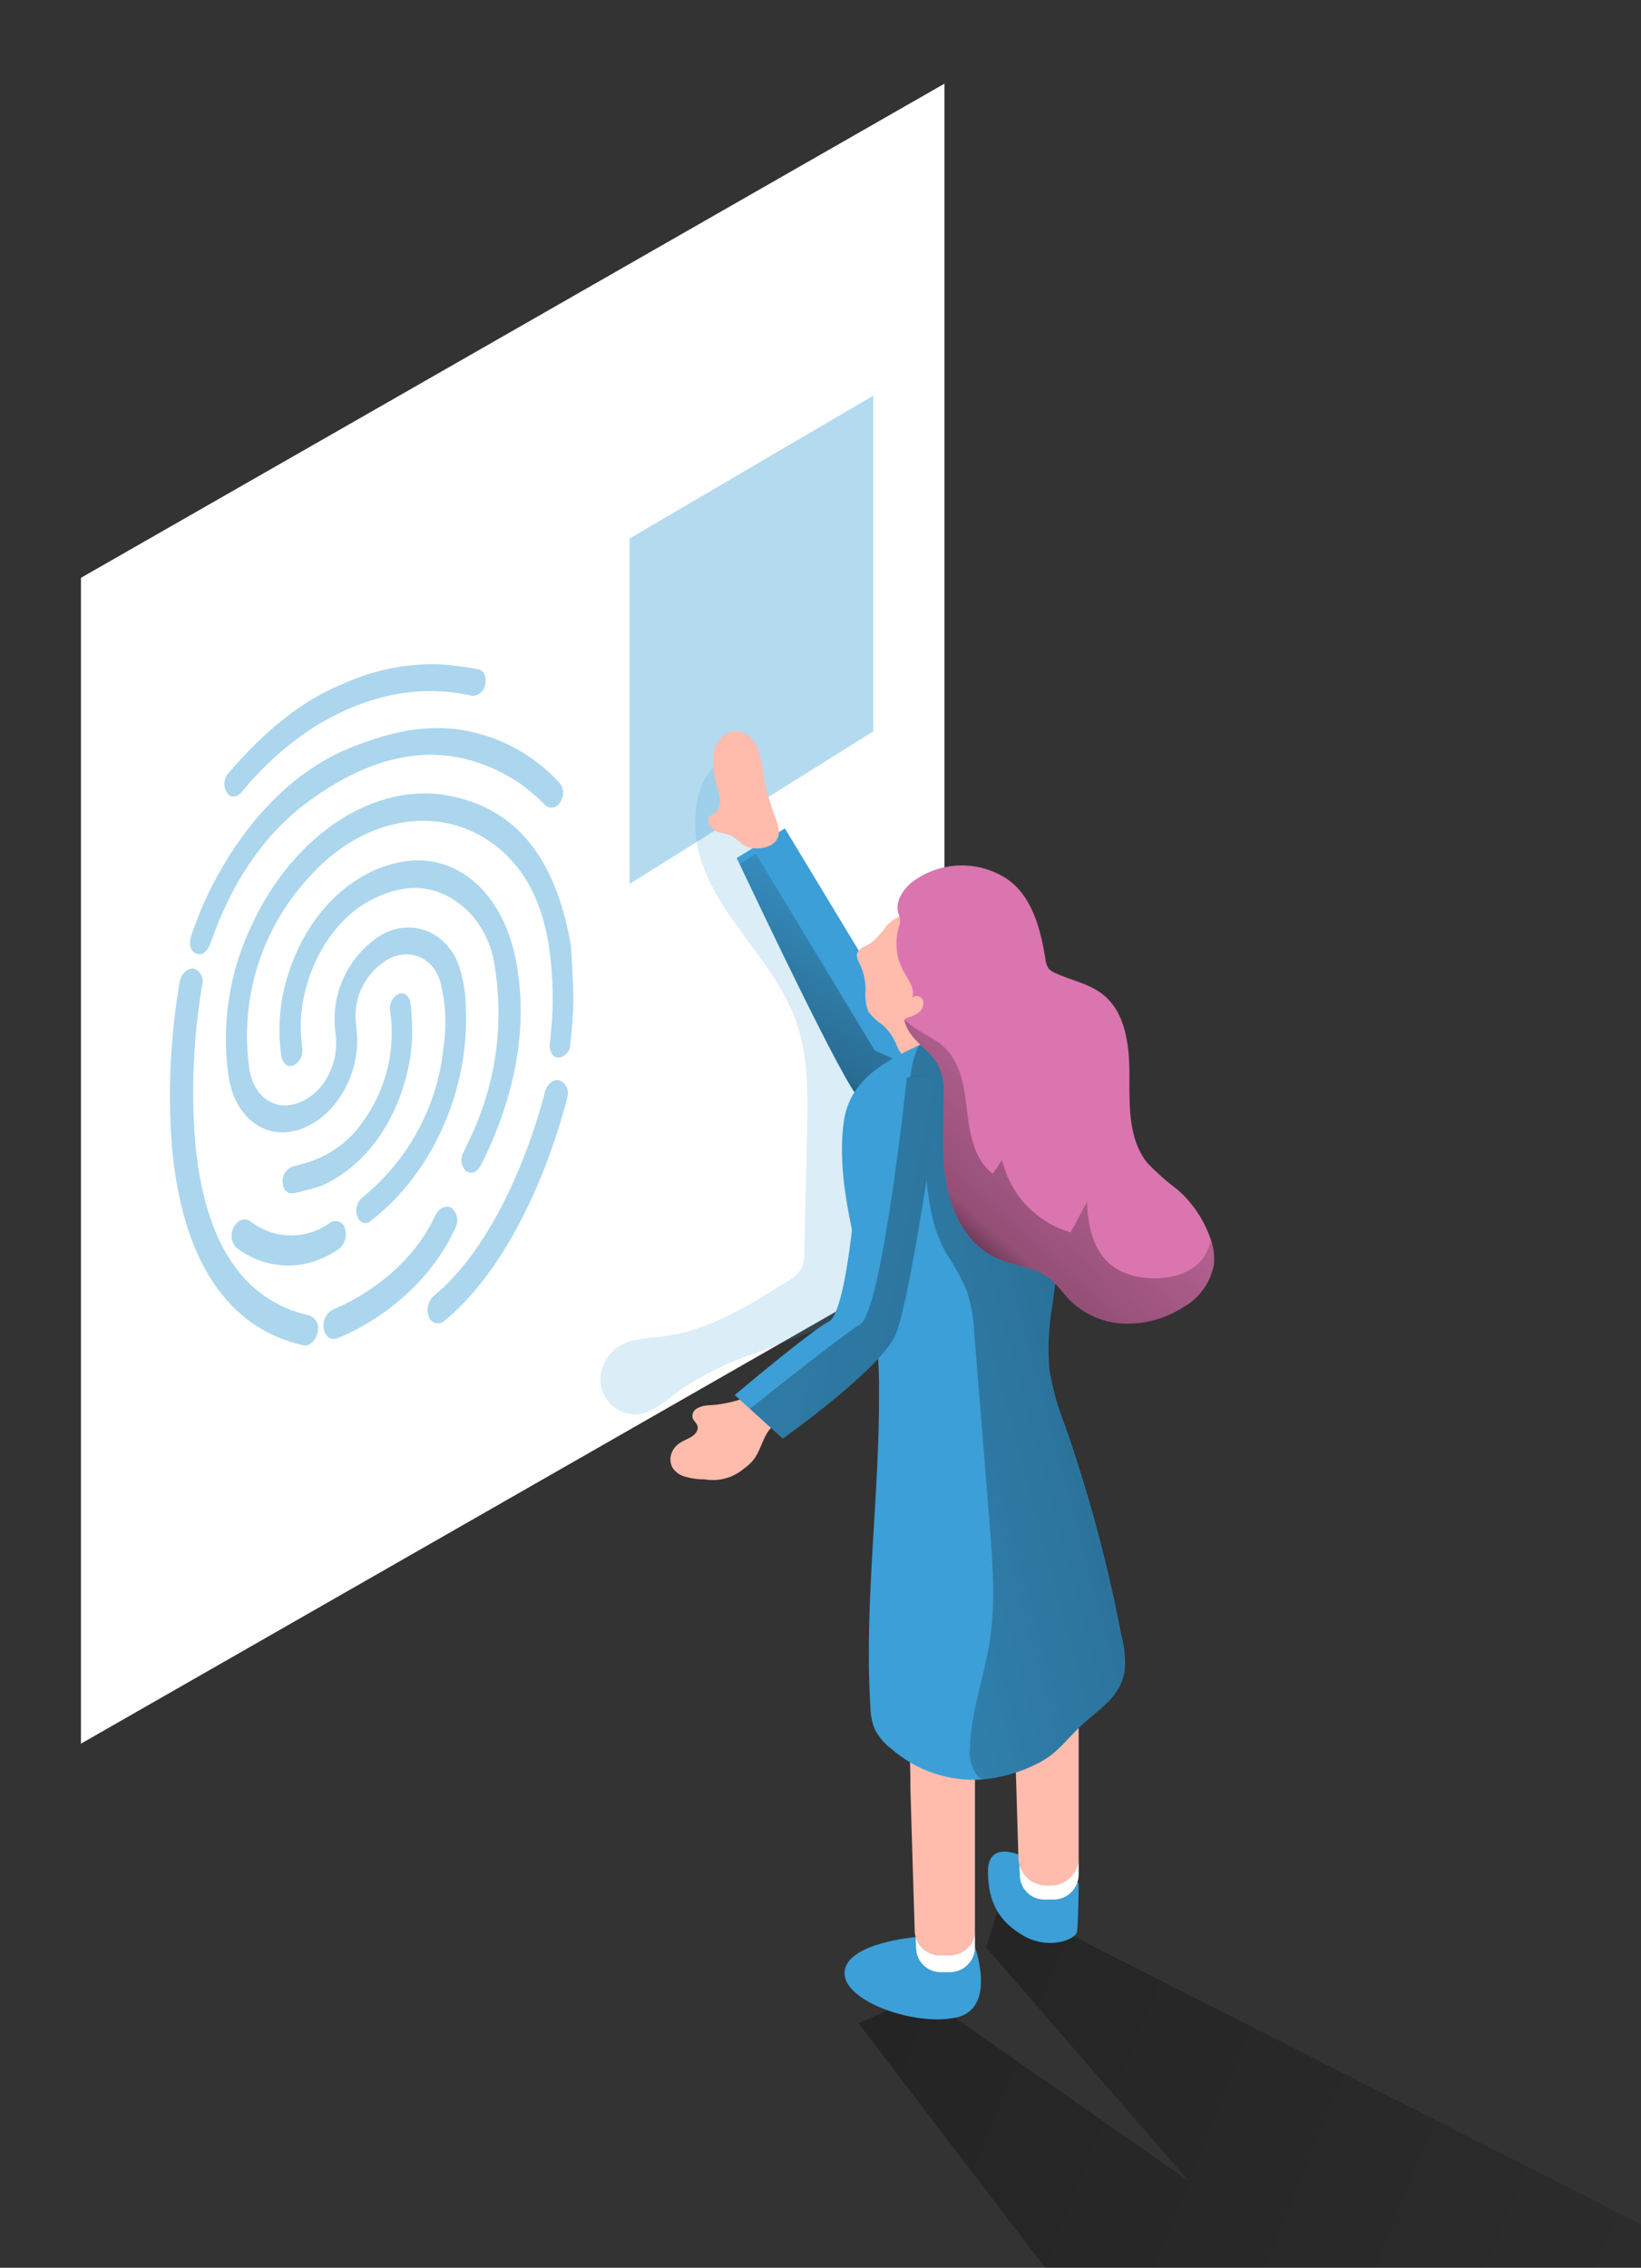 <svg width="388" height="536" viewBox="0 0 388 536" fill="none" xmlns="http://www.w3.org/2000/svg">
<rect x="0" y="0" width="388" height="536" fill="#333333" stroke="none"/>
<g clip-path="url(#clip0_158_100)">
<path d="M203 478.26L282.263 582C282.263 582 362.997 577.885 412 537.92L236.729 449L233.134 460.273L281.064 515.5L217.986 471.471L203 478.26Z" fill="url(#paint0_linear_158_100)"/>
<path d="M19.141 412.129L223.304 295.336V19.778L19.141 136.571V412.129Z" fill="white"/>
<path opacity="0.38" d="M148.869 127.271V208.916L206.485 172.859V93.515L148.869 127.271Z" fill="#3C9FD7"/>
<path opacity="0.18" d="M165.088 200.931C166.887 208.471 171.416 215.045 176.022 221.289C180.629 227.534 185.467 233.779 188.119 241.067C191.215 249.632 191.041 258.989 190.828 268.134L190.17 296.013C190.217 297.252 190.013 298.488 189.57 299.647C188.709 301.074 187.461 302.227 185.97 302.973C176.893 308.676 167.429 314.573 156.785 315.849C153.437 316.274 149.875 316.274 146.914 317.898C145.245 318.81 143.888 320.204 143.022 321.897C142.155 323.59 141.819 325.504 142.057 327.391C142.378 329.267 143.332 330.978 144.762 332.237C146.192 333.496 148.01 334.229 149.914 334.312C154.037 334.312 157.327 331.122 160.636 328.647C166.17 324.907 172.195 321.947 178.538 319.851L212.214 306.936C215.988 305.486 220.052 303.785 221.891 300.208C222.572 298.758 222.998 297.201 223.149 295.607C225.355 278.497 216.685 262.044 208.285 246.945L189.435 212.879C183.454 202.149 178.229 189.447 170.739 179.761C164.178 183.628 163.501 194.319 165.088 200.931Z" fill="#3C9FD7"/>
<path d="M238.787 253.479L224.252 269.217L223.401 268.869C219.82 267.361 206.079 261.541 203.04 259.395C200.002 257.249 179.022 212.995 174.9 204.315L174.184 202.807L185.583 195.808L213.627 242.208L238.787 253.479Z" fill="#3C9FD7"/>
<path d="M231.916 259.55L223.401 268.772C219.82 267.264 206.079 261.445 203.04 259.299C200.002 257.153 179.022 212.899 174.9 204.218L178.771 201.879L206.814 248.279L231.916 259.55Z" fill="url(#paint1_linear_158_100)"/>
<path d="M202.595 225.678C202.604 226.364 202.805 227.034 203.176 227.611C204.13 229.55 204.639 231.677 204.666 233.837C204.459 235.581 204.665 237.349 205.266 238.999C206.146 240.235 207.249 241.297 208.517 242.131C209.937 243.34 211.057 244.862 211.788 246.577C212.408 248.027 213.22 249.961 214.807 249.806C215.348 249.729 215.847 249.47 216.22 249.072C217.262 247.932 218.001 246.549 218.368 245.05C220.691 237.897 222.878 228.269 221.078 220.787C219.627 214.832 213.182 214.871 209.582 218.853C208.515 220.437 207.209 221.845 205.711 223.03C204.685 223.706 202.808 224.093 202.595 225.678Z" fill="#FFBBAB"/>
<path d="M176.835 330.136C173.747 331.354 170.476 332.046 167.158 332.185C166.298 332.244 165.463 332.502 164.72 332.939C164.349 333.16 164.056 333.491 163.882 333.886C163.709 334.282 163.663 334.721 163.752 335.143C164.004 335.897 164.817 336.419 164.952 337.193C165.016 337.565 164.947 337.948 164.759 338.275C164.042 339.706 162.243 340.112 160.888 340.963C159.885 341.56 159.125 342.491 158.74 343.592C158.551 344.139 158.48 344.719 158.53 345.295C158.58 345.871 158.75 346.43 159.03 346.937C159.624 347.833 160.493 348.511 161.507 348.87C163.116 349.408 164.804 349.67 166.5 349.643C168.112 349.938 169.769 349.88 171.356 349.473C172.944 349.066 174.423 348.319 175.693 347.285C176.492 346.716 177.231 346.068 177.9 345.351C179.7 343.302 180.145 340.363 181.771 338.121C182.453 337.417 182.945 336.553 183.203 335.607C183.248 334.998 183.121 334.388 182.835 333.848C182.196 332.786 181.32 331.884 180.277 331.214C179.233 330.543 178.049 330.122 176.816 329.981" fill="#FFBBAB"/>
<path d="M216.491 457.852C216.491 457.852 200.079 459.205 199.692 466.146C199.305 473.087 216.588 479.022 226.168 476.837C235.748 474.653 230.523 460.23 230.523 460.23L216.491 457.852Z" fill="#3C9FD7"/>
<path d="M241.013 438.422C241.013 438.422 233.6 435.077 233.6 442.289C233.6 449.5 236.097 454.121 242.019 457.543C247.941 460.965 254.27 458.413 254.618 456.692C254.967 454.971 255.044 445.092 255.044 445.092L241.013 438.422Z" fill="#3C9FD7"/>
<path d="M230.523 416.034V456.247C230.518 457.815 229.892 459.317 228.782 460.425C227.673 461.533 226.17 462.158 224.6 462.163H222.201C220.912 462.15 219.662 461.723 218.635 460.947C217.607 460.171 216.856 459.086 216.491 457.852C216.358 457.386 216.286 456.905 216.278 456.421L215.736 438.751L215.253 422.646V420.017L215.156 416.034H230.523Z" fill="#FFBBAB"/>
<path d="M230.523 456.247V460.23C230.518 461.797 229.892 463.299 228.782 464.408C227.673 465.516 226.17 466.141 224.6 466.146H222.201C220.678 466.09 219.238 465.439 218.191 464.332C217.145 463.225 216.576 461.752 216.607 460.23L216.491 457.852C216.856 459.086 217.607 460.171 218.635 460.947C219.662 461.723 220.912 462.15 222.201 462.163H224.6C226.17 462.158 227.673 461.533 228.782 460.425C229.892 459.317 230.518 457.815 230.523 456.247Z" fill="white"/>
<path d="M255.044 439.079V443.062C255.039 444.629 254.413 446.131 253.304 447.24C252.194 448.348 250.691 448.973 249.122 448.978H246.722C245.199 448.923 243.759 448.271 242.712 447.164C241.666 446.057 241.097 444.584 241.129 443.062L241.012 440.684C241.379 441.936 242.144 443.034 243.192 443.812C244.24 444.59 245.513 445.006 246.819 444.995H249.044C249.828 445.003 250.605 444.856 251.331 444.562C252.058 444.268 252.719 443.834 253.276 443.284C253.834 442.735 254.277 442.08 254.581 441.358C254.884 440.637 255.041 439.862 255.044 439.079Z" fill="white"/>
<path d="M239.619 399.601L240.8 439.234C240.85 440.964 241.574 442.606 242.817 443.812C244.06 445.018 245.725 445.692 247.457 445.691H248.386C250.145 445.691 251.833 444.996 253.08 443.757C254.328 442.518 255.034 440.836 255.044 439.079V399.601H239.619Z" fill="#FFBBAB"/>
<path d="M265.921 394.922C264.798 401.515 259.495 404.086 255.16 408.301C251.87 411.51 249.76 414.584 245.483 416.73C241.364 418.865 236.867 420.179 232.245 420.597C224.44 421.134 216.741 418.554 210.84 413.424C209.082 412.135 207.667 410.435 206.718 408.475C206.128 406.843 205.814 405.124 205.789 403.39C204.279 378.605 207.976 353.819 207.84 328.995C207.904 322.927 207.431 316.865 206.427 310.88C205.189 304.133 202.866 297.617 201.473 290.889C199.731 282.518 198.299 273.489 199.537 264.925C200.989 255.258 209.021 250.927 217.111 247.138L219.53 246.017C220.922 245.292 222.416 244.784 223.962 244.509C225.367 244.367 226.787 244.498 228.142 244.895C233.015 246.327 237.34 249.198 240.548 253.131C243.724 257.065 246.366 261.401 248.406 266.027C250.728 270.569 252.172 275.508 252.663 280.585C252.663 281.087 252.663 281.59 252.663 282.112C252.663 286.365 251.328 290.251 250.728 294.466C250.089 299.28 249.47 304.133 248.793 308.927C247.966 313.772 247.745 318.702 248.135 323.601C248.878 328.15 250.117 332.604 251.831 336.883C257.492 353.069 261.949 369.651 265.166 386.493C265.914 389.236 266.169 392.09 265.921 394.922Z" fill="#3C9FD7"/>
<path d="M265.921 394.922C264.798 401.515 259.495 404.086 255.16 408.301C251.87 411.51 249.76 414.584 245.483 416.73C241.364 418.866 236.867 420.179 232.245 420.597C231.775 420.314 231.351 419.962 230.987 419.553C229.698 417.783 229.106 415.602 229.323 413.424C229.458 404.898 232.613 396.739 233.968 388.291C235.458 378.933 234.703 369.383 233.968 359.929C232.768 344.965 231.561 330.007 230.349 315.056C230.225 311.626 229.626 308.23 228.568 304.964C227.188 301.928 225.57 299.006 223.73 296.225C218.64 287.255 219.743 278.613 217.498 269.159C215.562 261.213 213.627 255.219 217.207 247.138L219.627 246.017C221.019 245.292 222.513 244.784 224.059 244.509C225.464 244.367 226.883 244.498 228.239 244.895C233.112 246.327 237.436 249.198 240.645 253.131C243.821 257.065 246.463 261.401 248.502 266.027C250.824 270.569 252.269 275.508 252.76 280.585C252.76 281.087 252.76 281.59 252.76 282.112C252.76 286.365 251.425 290.251 250.825 294.466C250.186 299.28 249.567 304.133 248.889 308.927C248.063 313.772 247.841 318.702 248.231 323.601C248.974 328.15 250.214 332.604 251.928 336.883C257.589 353.069 262.046 369.651 265.263 386.493C265.978 389.242 266.201 392.095 265.921 394.922Z" fill="url(#paint2_linear_158_100)"/>
<path d="M221.775 261.213C221.775 261.213 215.253 307.129 211.808 315.346C208.363 323.563 185.061 340.015 185.061 340.015L177.319 332.997L173.719 329.73C173.719 329.73 191.564 314.65 196.015 312.33C200.466 310.01 203.215 276.351 203.176 265.292C203.137 254.233 214.401 254.833 214.401 254.833C222.801 251.778 221.775 261.213 221.775 261.213Z" fill="#3C9FD7"/>
<path d="M286.997 298.971C286.593 301.063 285.736 303.042 284.485 304.769C283.235 306.495 281.622 307.928 279.759 308.966C275.564 311.685 270.627 313.036 265.63 312.833C260.602 312.603 255.86 310.426 252.412 306.762C251.295 305.331 250.093 303.969 248.812 302.683C245.154 299.454 239.735 299.299 235.264 297.192C228.839 294.118 225.123 287.119 223.807 280.14C222.491 273.161 223.149 265.969 223.13 258.873C223.31 256.304 222.795 253.733 221.639 251.43C219.336 247.563 215.349 246.152 213.898 241.512C213.86 241.353 213.86 241.188 213.898 241.029C213.967 240.902 214.063 240.793 214.181 240.709C214.298 240.625 214.433 240.569 214.575 240.545C215.586 240.296 216.535 239.842 217.362 239.211C217.767 238.881 218.063 238.438 218.215 237.939C218.367 237.44 218.366 236.907 218.214 236.408C218.116 236.173 217.965 235.965 217.771 235.8C217.577 235.635 217.347 235.519 217.1 235.46C216.852 235.402 216.594 235.403 216.347 235.464C216.1 235.524 215.871 235.642 215.678 235.809C216.433 233.721 214.769 231.652 213.743 229.738L213.317 228.945C211.833 225.872 211.55 222.356 212.524 219.085C212.72 218.585 212.831 218.056 212.853 217.519C212.77 216.956 212.621 216.404 212.408 215.876C211.614 213.208 213.356 210.424 215.485 208.626C218.657 206.171 222.51 204.755 226.519 204.572C230.527 204.388 234.494 205.446 237.877 207.601C243.993 211.623 246.044 219.511 247.186 226.722C247.249 227.517 247.515 228.283 247.96 228.945C248.382 229.385 248.889 229.734 249.451 229.97C253.089 231.652 257.192 232.387 260.444 234.803C266.25 239.115 267.063 247.235 267.043 254.388C267.024 261.541 266.811 269.41 271.34 274.939C273.582 277.252 276.002 279.385 278.578 281.319C281.999 284.37 284.595 288.234 286.126 292.552C286.223 292.803 286.3 293.074 286.397 293.325C286.989 295.145 287.193 297.068 286.997 298.971Z" fill="#DA75AF"/>
<path d="M180.338 181.946C180.119 180.002 179.617 178.1 178.848 176.301C178.452 175.407 177.843 174.625 177.073 174.022C176.304 173.418 175.398 173.013 174.435 172.84C171.474 172.55 168.978 175.45 168.629 178.408C168.452 181.389 168.88 184.374 169.887 187.185C170.332 188.925 170.526 191.052 169.055 192.135C168.627 192.349 168.219 192.601 167.836 192.889C166.81 193.894 167.836 195.731 169.074 196.349C170.313 196.968 171.939 196.968 173.177 197.683C174.028 198.279 174.842 198.925 175.616 199.617C177.997 201.376 183.745 200.68 184.151 197.103C184.383 195.17 182.661 191.941 182.216 189.969C181.306 187.398 180.784 184.711 180.338 181.946Z" fill="#FFBBAB"/>
<path d="M221.775 261.213C221.775 261.213 215.253 307.129 211.808 315.346C208.363 323.563 185.061 340.015 185.061 340.015L177.319 332.997C182.583 328.783 199.015 315.713 203.389 313.007C208.614 309.797 214.401 254.755 214.401 254.755C222.801 251.778 221.775 261.213 221.775 261.213Z" fill="url(#paint3_linear_158_100)"/>
<path d="M286.997 298.971C286.593 301.063 285.736 303.042 284.485 304.769C283.235 306.495 281.622 307.928 279.759 308.966C275.563 311.685 270.627 313.036 265.63 312.833C260.602 312.604 255.86 310.426 252.412 306.762C251.295 305.331 250.093 303.969 248.812 302.683C245.154 299.454 239.735 299.299 235.264 297.192C228.839 294.118 225.123 287.119 223.807 280.14C222.491 273.161 223.149 265.969 223.13 258.873C223.31 256.304 222.795 253.733 221.639 251.43C219.336 247.563 215.349 246.152 213.898 241.512C213.86 241.353 213.86 241.188 213.898 241.029C216.452 243.697 220.652 245.031 223.439 247.699C227.31 251.469 228.065 257.365 228.684 262.779C229.303 268.192 230.407 274.147 234.742 277.433L236.948 274.166C237.874 278.203 239.864 281.918 242.713 284.927C245.561 287.936 249.164 290.128 253.147 291.276L257.018 284.065C257.173 289.691 258.508 295.858 262.998 299.222C269.269 303.901 282.159 303.185 285.449 295.703C285.7 295.123 285.991 294.273 286.358 293.325C286.963 295.142 287.18 297.065 286.997 298.971Z" fill="url(#paint4_linear_158_100)"/>
<g opacity="0.43">
<path d="M135.012 223.629C131.296 201.995 121.464 190.994 106.155 188.075C88.737 184.73 69.77 197.045 59.822 218.022C54.293 229.244 52.27 241.867 54.016 254.253C55.41 263.919 62.474 269.429 70.312 267.129C78.15 264.828 84.073 256.205 84.46 246.674C84.47 245.103 84.373 243.534 84.169 241.976C83.792 238.896 84.351 235.775 85.773 233.017C87.195 230.258 89.415 227.991 92.143 226.509C97.35 224.073 102.652 226.509 104.239 232.503C105.398 237.399 105.615 242.47 104.878 247.447C103.565 260.698 97.255 272.953 87.227 281.725C86.647 282.228 86.047 282.673 85.486 283.214C84.878 283.786 84.465 284.533 84.305 285.352C84.145 286.171 84.247 287.019 84.595 287.777C84.709 288.089 84.902 288.368 85.156 288.584C85.409 288.8 85.714 288.948 86.041 289.012C86.368 289.076 86.706 289.055 87.022 288.95C87.339 288.846 87.623 288.661 87.847 288.415C102.304 277.201 110.936 257.617 110.142 238.554C110.168 234.769 109.513 231.01 108.207 227.457C104.975 219.859 96.962 217.036 90.053 221.038C86.222 223.466 83.173 226.946 81.271 231.06C79.37 235.175 78.696 239.75 79.331 244.238C80.318 251.353 76.602 258.351 70.622 260.652C64.971 262.856 59.706 259.163 58.894 252.126C57.813 244.113 58.509 235.96 60.934 228.245C63.359 220.531 67.453 213.443 72.925 207.485C86.376 192.27 105.536 189.679 118.503 200.97C124.735 206.383 128.374 214.136 129.825 223.899C130.861 231.055 130.959 238.314 130.115 245.495C130.115 245.939 129.98 246.403 129.961 246.848C129.961 248.781 130.735 249.961 132.089 249.961C132.854 249.87 133.558 249.5 134.065 248.921C134.573 248.343 134.848 247.598 134.838 246.829C135.254 243.447 135.499 240.046 135.573 236.64C135.534 231.594 135.147 226.606 135.012 223.629Z" fill="#3C9FD7"/>
</g>
<g opacity="0.43">
<path d="M122.529 230.395C120.264 211.758 108.381 201.086 94.621 203.773C82.099 206.229 71.531 217.307 67.525 232.406C66.056 237.92 65.701 243.67 66.48 249.323C66.809 251.643 68.241 252.551 69.867 251.565C70.464 251.131 70.929 250.539 71.209 249.857C71.489 249.174 71.574 248.427 71.454 247.699C71.319 245.939 71.067 244.199 71.086 242.421C71.26 230.415 77.763 218.351 86.782 213.247C95.511 208.297 103.485 208.684 110.491 215.18C113.929 218.604 116.169 223.045 116.877 227.843C119.264 241.73 117.311 256.014 111.284 268.753C110.742 269.951 110.162 271.111 109.639 272.291C109.194 272.994 109.008 273.831 109.114 274.657C109.22 275.483 109.611 276.246 110.22 276.815C111.478 277.685 112.91 277.027 113.858 275.113C121.309 260.188 124.541 244.779 122.529 230.395Z" fill="#3C9FD7"/>
</g>
<g opacity="0.43">
<path d="M81.266 177.403C69.074 182.797 56.842 194.648 48.365 213.073C47.243 215.567 46.294 218.196 45.327 220.806C44.533 223.01 44.94 224.673 46.294 225.349C47.649 226.026 49.062 225.04 49.855 222.72C54.81 208.394 62.532 197.007 73.196 189.235C90.305 176.765 107.065 174.58 123.032 185.233C125.005 186.671 126.868 188.255 128.606 189.969C128.84 190.288 129.155 190.538 129.517 190.696C129.88 190.854 130.277 190.913 130.67 190.868C131.063 190.823 131.437 190.675 131.754 190.439C132.071 190.203 132.321 189.888 132.477 189.525C132.985 188.805 133.218 187.927 133.133 187.051C133.047 186.174 132.65 185.358 132.012 184.749C125.532 177.763 116.753 173.337 107.278 172.279C99.633 171.564 91.969 172.879 81.266 177.403Z" fill="#3C9FD7"/>
</g>
<g opacity="0.43">
<path d="M80.821 161.762C71.551 165.474 62.474 172.84 54.287 182.449C53.624 183.06 53.196 183.883 53.075 184.776C52.955 185.669 53.151 186.576 53.629 187.34C54.597 188.713 55.971 188.597 57.345 186.992C62.217 181.017 68.005 175.849 74.493 171.68C86.337 164.488 98.298 161.781 110.394 164.217C110.8 164.217 111.207 164.411 111.633 164.469C112.402 164.482 113.149 164.204 113.723 163.692C114.297 163.179 114.656 162.47 114.729 161.704C115.078 159.983 114.4 158.379 112.987 158.166C109.834 157.579 106.647 157.185 103.446 156.987C95.639 156.842 87.902 158.475 80.821 161.762Z" fill="#3C9FD7"/>
</g>
<g opacity="0.43">
<path d="M75.635 280.411C89.898 274.398 96.924 258.119 97.446 245.205C97.499 242.622 97.383 240.039 97.098 237.471C96.904 235.364 95.666 234.397 94.233 234.919C93.475 235.324 92.874 235.969 92.523 236.753C92.173 237.538 92.094 238.416 92.298 239.25C93.591 248.641 91.099 258.161 85.369 265.717C82.259 269.981 77.864 273.138 72.828 274.727C71.648 275.133 70.428 275.365 69.228 275.732C68.465 275.995 67.813 276.509 67.38 277.191C66.948 277.872 66.76 278.68 66.848 279.483C66.848 281.223 68.009 282.344 69.557 281.996C71.531 281.609 73.583 280.971 75.635 280.411Z" fill="#3C9FD7"/>
</g>
<g opacity="0.43">
<path d="M72.925 317.84C73.471 317.574 73.946 317.183 74.312 316.699C74.679 316.216 74.926 315.653 75.035 315.056C75.326 314.266 75.298 313.393 74.954 312.623C74.611 311.854 73.98 311.249 73.196 310.938C57.306 307.419 48.172 293.422 46.101 269.371C45.191 257.194 45.757 244.951 47.785 232.909C48.045 232.126 47.988 231.273 47.626 230.532C47.265 229.792 46.627 229.222 45.849 228.945C44.359 228.733 42.849 230.125 42.482 232.077C40.276 244.893 39.658 257.932 40.643 270.899C43.004 297.695 53.745 313.993 71.744 317.975C72.142 318.055 72.555 318.008 72.925 317.84Z" fill="#3C9FD7"/>
</g>
<g opacity="0.43">
<path d="M80.55 315.984C84.421 314.399 99.904 307.013 107.646 290.29C108.065 289.519 108.21 288.627 108.055 287.763C107.9 286.899 107.455 286.112 106.794 285.534C105.497 284.703 103.794 285.534 102.923 287.274C95.666 303.069 79.002 309.411 78.828 309.469C78.021 309.869 77.362 310.516 76.948 311.316C76.534 312.115 76.385 313.026 76.525 313.915C76.776 315.849 78.189 316.873 79.699 316.313L80.55 315.984Z" fill="#3C9FD7"/>
</g>
<g opacity="0.43">
<path d="M104.414 312.601C104.686 312.493 104.935 312.336 105.149 312.137C125.606 295.123 133.754 260.903 134.083 259.473C134.372 258.682 134.344 257.81 134.005 257.039C133.666 256.268 133.042 255.658 132.264 255.335C130.793 255.007 129.244 256.321 128.799 258.255C128.683 258.719 120.922 291.121 102.575 306.298C101.897 306.909 101.422 307.712 101.214 308.6C101.007 309.489 101.076 310.419 101.414 311.267C101.512 311.559 101.669 311.828 101.877 312.057C102.085 312.285 102.337 312.468 102.62 312.593C102.902 312.719 103.207 312.784 103.516 312.786C103.825 312.787 104.13 312.724 104.414 312.601Z" fill="#3C9FD7"/>
</g>
<g opacity="0.43">
<path d="M75.809 297.559C77.28 296.945 78.686 296.187 80.008 295.297C80.737 294.747 81.277 293.986 81.558 293.118C81.838 292.25 81.845 291.317 81.576 290.445C81.502 290.067 81.333 289.715 81.085 289.42C80.838 289.125 80.519 288.897 80.16 288.759C79.801 288.62 79.412 288.574 79.03 288.625C78.648 288.677 78.286 288.824 77.976 289.053C75.237 291.03 71.93 292.064 68.551 292.002C65.172 291.939 61.906 290.782 59.242 288.705C58.042 287.699 56.3 288.241 55.371 289.923C54.898 290.673 54.683 291.557 54.76 292.44C54.837 293.323 55.201 294.157 55.797 294.814C58.579 297.024 61.905 298.445 65.426 298.928C68.947 299.411 72.534 298.938 75.809 297.559Z" fill="#3C9FD7"/>
</g>
</g>
<defs>
<linearGradient id="paint0_linear_158_100" x1="109.832" y1="278.076" x2="597.354" y2="475.499" gradientUnits="userSpaceOnUse">
<stop offset="0.01"/>
<stop offset="0.13" stop-opacity="0.69"/>
<stop offset="0.25" stop-opacity="0.32"/>
<stop offset="1" stop-opacity="0"/>
</linearGradient>
<linearGradient id="paint1_linear_158_100" x1="184.093" y1="267.399" x2="220.342" y2="200.629" gradientUnits="userSpaceOnUse">
<stop offset="0.01"/>
<stop offset="0.13" stop-opacity="0.69"/>
<stop offset="0.25" stop-opacity="0.32"/>
<stop offset="1" stop-opacity="0"/>
</linearGradient>
<linearGradient id="paint2_linear_158_100" x1="331.607" y1="305.061" x2="100.324" y2="367.107" gradientUnits="userSpaceOnUse">
<stop offset="0.01"/>
<stop offset="0.13" stop-opacity="0.69"/>
<stop offset="0.25" stop-opacity="0.32"/>
<stop offset="1" stop-opacity="0"/>
</linearGradient>
<linearGradient id="paint3_linear_158_100" x1="384.23" y1="331.915" x2="-37.863" y2="251.188" gradientUnits="userSpaceOnUse">
<stop offset="0.01"/>
<stop offset="0.13" stop-opacity="0.69"/>
<stop offset="0.25" stop-opacity="0.32"/>
<stop offset="1" stop-opacity="0"/>
</linearGradient>
<linearGradient id="paint4_linear_158_100" x1="218.252" y1="307.748" x2="281.117" y2="236.942" gradientUnits="userSpaceOnUse">
<stop offset="0.01"/>
<stop offset="0.13" stop-opacity="0.69"/>
<stop offset="0.25" stop-opacity="0.32"/>
<stop offset="1" stop-opacity="0"/>
</linearGradient>
<clipPath id="clip0_158_100">
<rect width="388" height="536" fill="white"/>
</clipPath>
</defs>
</svg>
